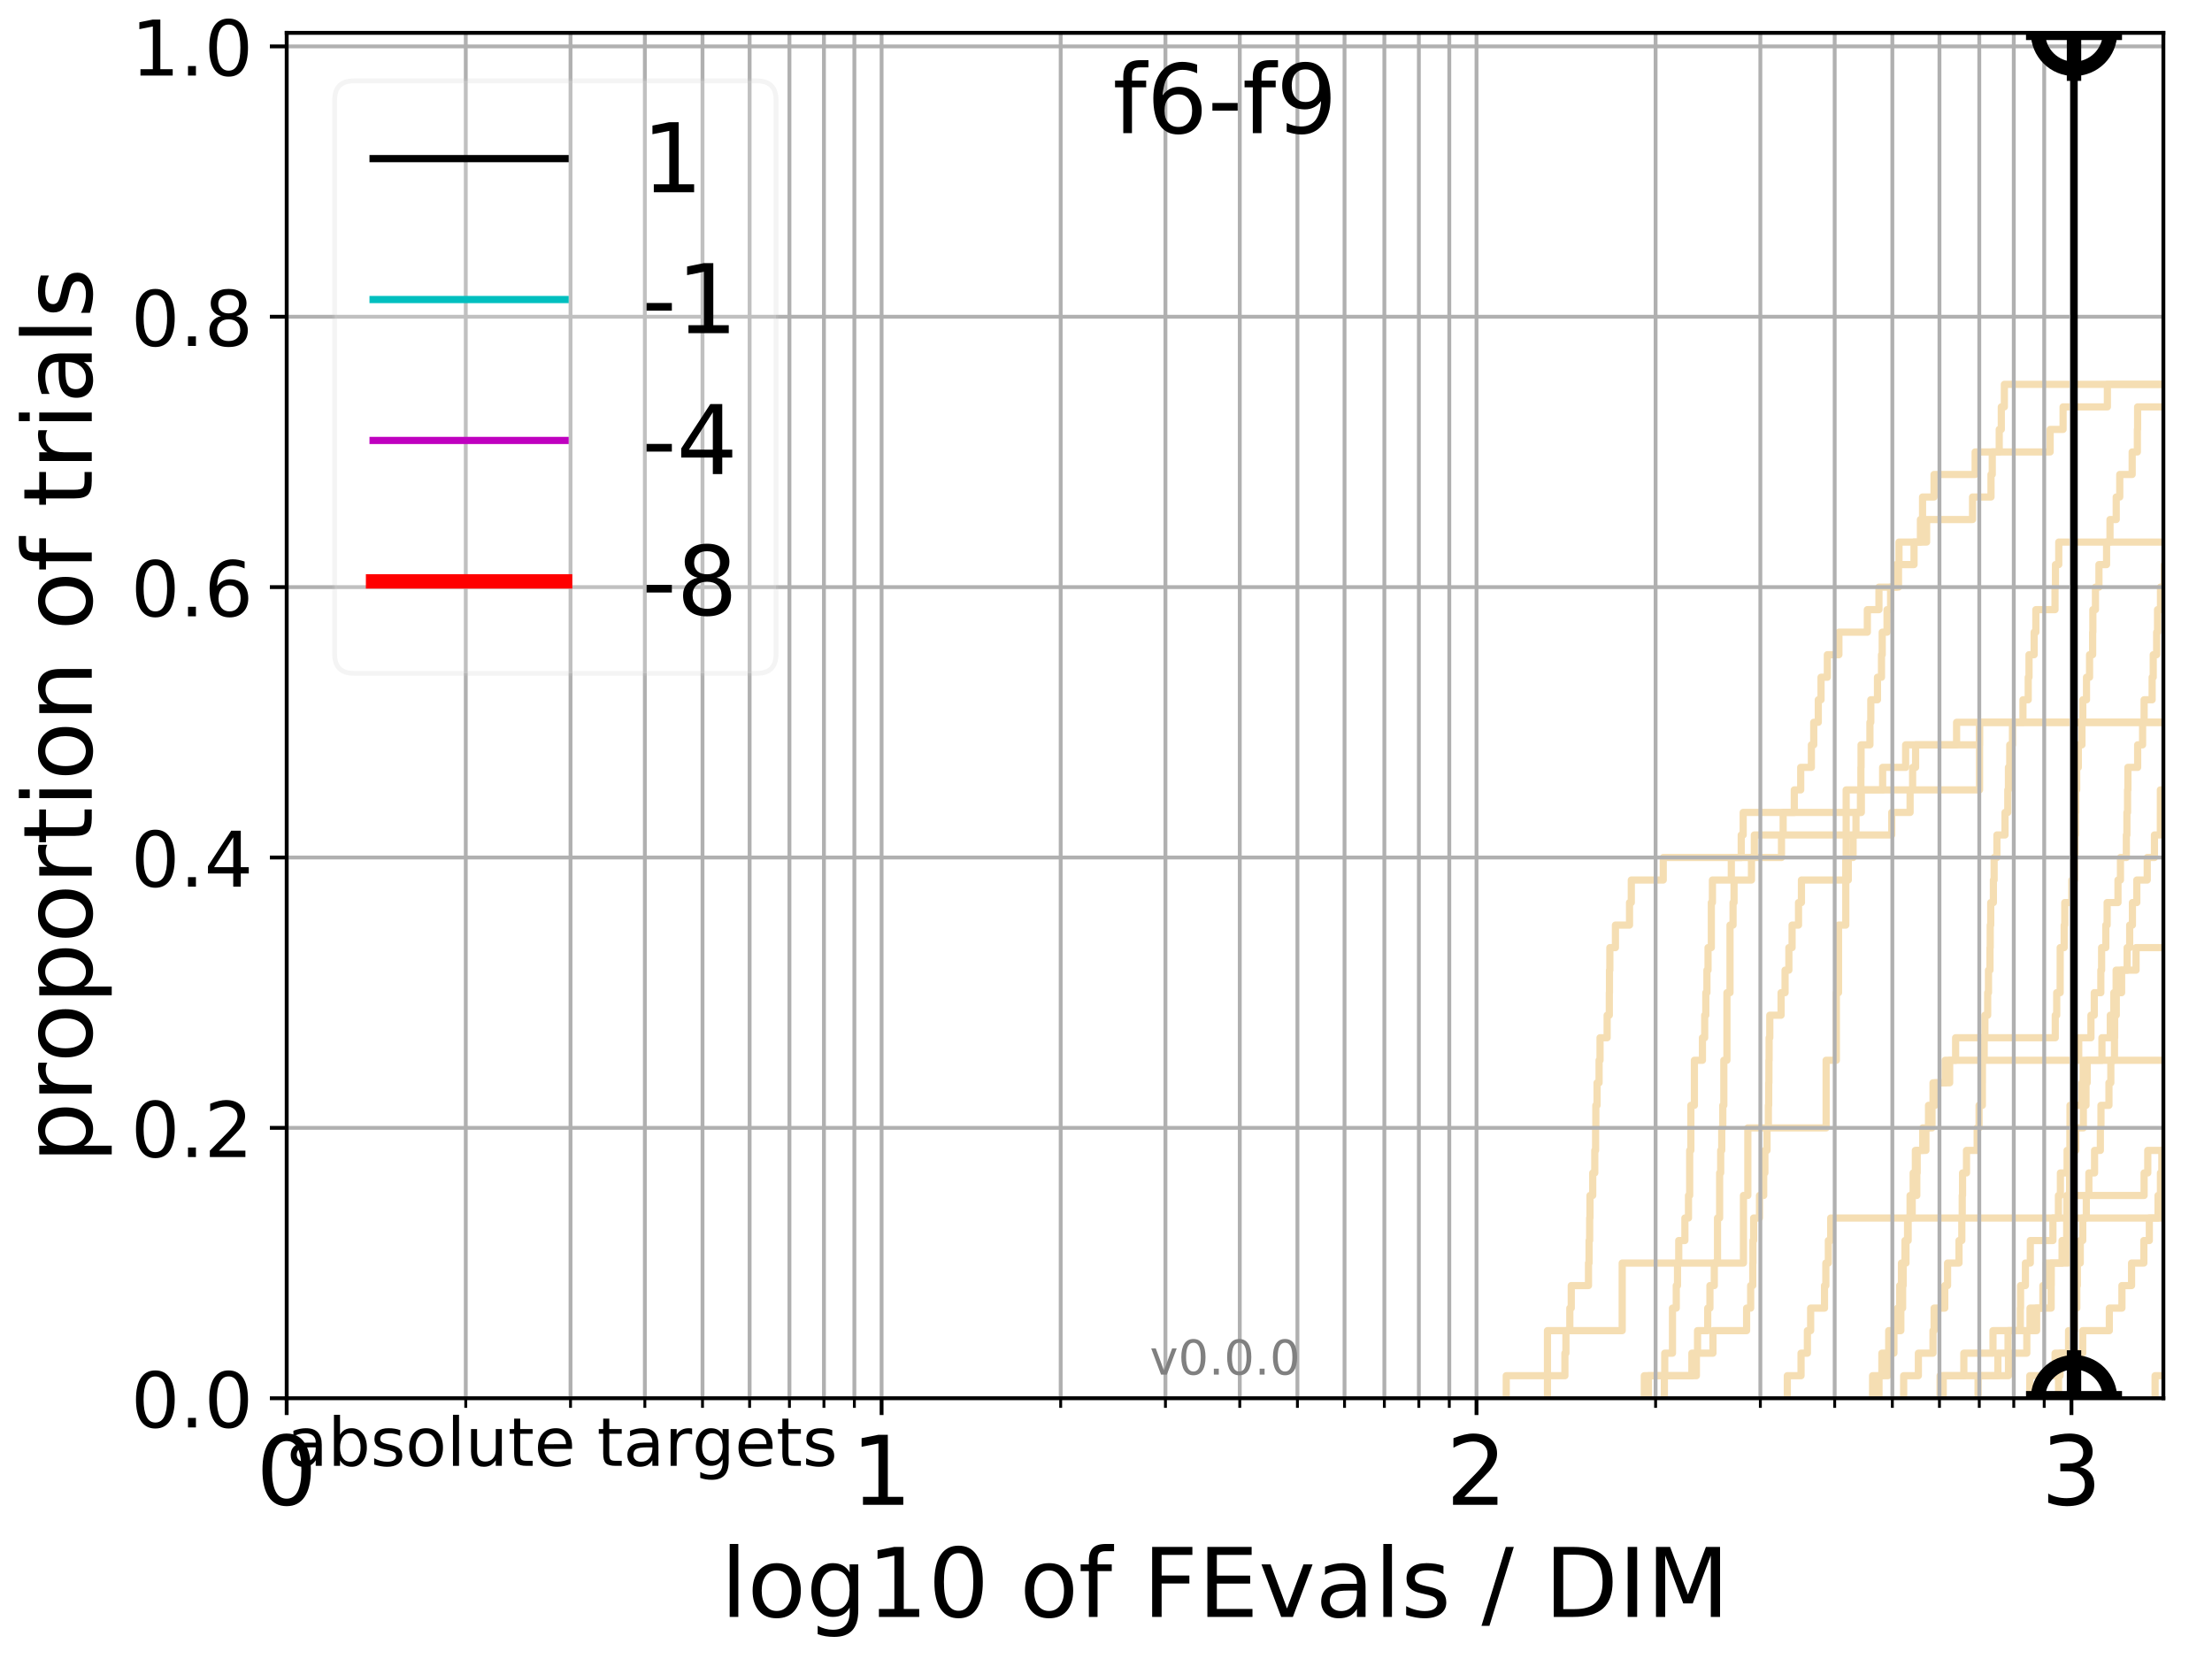 <?xml version="1.0" encoding="utf-8" standalone="no"?>
<!DOCTYPE svg PUBLIC "-//W3C//DTD SVG 1.1//EN"
  "http://www.w3.org/Graphics/SVG/1.1/DTD/svg11.dtd">
<!-- Created with matplotlib (http://matplotlib.org/) -->
<svg height="345.6pt" version="1.1" viewBox="0 0 460.8 345.6" width="460.8pt" xmlns="http://www.w3.org/2000/svg" xmlns:xlink="http://www.w3.org/1999/xlink">
 <defs>
  <style type="text/css">
*{stroke-linecap:butt;stroke-linejoin:round;}
  </style>
 </defs>
 <g id="figure_1">
  <g id="patch_1">
   <path d="M 0 345.6 
L 460.8 345.6 
L 460.8 0 
L 0 0 
z
" style="fill:#ffffff;"/>
  </g>
  <g id="axes_1">
   <g id="patch_2">
    <path d="M 59.72 291.28 
L 450.672 291.28 
L 450.672 6.845 
L 59.72 6.845 
z
" style="fill:#ffffff;"/>
   </g>
   <g id="line2d_1">
    <path clip-path="url(#pd784fee117)" d="M 342.54 291.28 
L 342.54 286.586 
L 346.796 286.586 
L 346.796 281.893 
L 348.408 281.893 
L 348.408 277.199 
L 348.408 277.199 
L 348.408 272.505 
L 349.196 272.505 
L 349.196 267.812 
L 349.456 267.812 
L 349.456 263.118 
L 349.715 263.118 
L 349.715 258.424 
L 350.992 258.424 
L 350.992 253.731 
L 351.743 253.731 
L 351.743 249.037 
L 351.992 249.037 
L 351.992 244.344 
L 351.992 244.344 
L 351.992 239.65 
L 352.239 239.65 
L 352.239 234.956 
L 352.239 234.956 
L 352.239 230.263 
L 352.973 230.263 
L 352.973 225.569 
L 352.973 225.569 
L 352.973 220.875 
L 354.649 220.875 
L 354.649 216.182 
L 355.118 216.182 
L 355.118 211.488 
L 355.352 211.488 
L 355.352 206.794 
L 355.584 206.794 
L 355.584 202.101 
L 355.815 202.101 
L 355.815 197.407 
L 356.503 197.407 
L 356.503 192.713 
L 356.503 192.713 
L 356.503 188.02 
L 356.73 188.02 
L 356.73 183.326 
L 360.665 183.326 
L 360.665 178.633 
L 362.732 178.633 
L 362.732 173.939 
L 363.136 173.939 
L 363.136 169.245 
L 387.75 169.245 
L 387.75 164.552 
L 392.186 164.552 
L 392.186 159.858 
L 396.979 159.858 
L 396.979 155.164 
L 407.593 155.164 
L 407.593 150.471 
L 407.593 150.471 
L 407.593 150.471 
L 450.672 150.471 
" style="fill:none;stroke:#f5deb3;stroke-linecap:square;stroke-width:1.5;"/>
   </g>
   <g id="line2d_2"/>
   <g id="line2d_3">
    <path clip-path="url(#pd784fee117)" d="M 343.405 291.28 
L 343.405 286.586 
L 352.45 286.586 
L 352.45 281.893 
L 356.838 281.893 
L 356.838 277.199 
L 363.851 277.199 
L 363.851 272.505 
L 364.696 272.505 
L 364.696 267.812 
L 365.131 267.812 
L 365.131 263.118 
L 365.168 263.118 
L 365.168 258.424 
L 365.316 258.424 
L 365.316 253.731 
L 366.536 253.731 
L 366.536 249.037 
L 367.411 249.037 
L 367.411 244.344 
L 367.658 244.344 
L 367.658 239.65 
L 368.106 239.65 
L 368.106 234.956 
L 368.385 234.956 
L 368.385 230.263 
L 368.454 230.263 
L 368.454 225.569 
L 368.498 225.569 
L 368.498 220.875 
L 368.541 220.875 
L 368.541 216.182 
L 368.68 216.182 
L 368.68 211.488 
L 371.032 211.488 
L 371.032 206.794 
L 371.862 206.794 
L 371.862 202.101 
L 372.655 202.101 
L 372.655 197.407 
L 373.325 197.407 
L 373.325 192.713 
L 374.665 192.713 
L 374.665 188.02 
L 375.273 188.02 
L 375.273 183.326 
L 385.03 183.326 
L 385.03 178.633 
L 386.029 178.633 
L 386.029 173.939 
L 386.634 173.939 
L 386.634 169.245 
L 387.567 169.245 
L 387.567 164.552 
L 387.659 164.552 
L 387.659 159.858 
L 387.695 159.858 
L 387.695 155.164 
L 389.54 155.164 
L 389.54 150.471 
L 389.722 150.471 
L 389.722 145.777 
L 391.114 145.777 
L 391.114 141.083 
L 391.951 141.083 
L 391.951 136.39 
L 392.102 136.39 
L 392.102 131.696 
L 393.106 131.696 
L 393.106 127.002 
L 393.842 127.002 
L 393.842 122.309 
L 395.491 122.309 
L 395.491 117.615 
L 398.729 117.615 
L 398.729 112.922 
L 401.347 112.922 
L 401.347 108.228 
L 410.918 108.228 
L 410.918 103.534 
L 414.762 103.534 
L 414.762 98.841 
L 415.023 98.841 
L 415.023 94.147 
L 416.476 94.147 
L 416.476 89.453 
L 416.909 89.453 
L 416.909 84.76 
L 417.547 84.76 
L 417.547 80.066 
L 417.547 80.066 
L 417.547 80.066 
L 450.672 80.066 
" style="fill:none;stroke:#f5deb3;stroke-linecap:square;stroke-width:1.5;"/>
   </g>
   <g id="line2d_4">
    <path clip-path="url(#pd784fee117)" d="M 412.069 291.28 
L 412.069 286.586 
L 418.402 286.586 
L 418.402 281.893 
L 422.222 281.893 
L 422.222 277.199 
L 422.89 277.199 
L 422.89 272.505 
L 427.289 272.505 
L 427.289 267.812 
L 427.315 267.812 
L 427.315 263.118 
L 429.566 263.118 
L 429.566 258.424 
L 430.534 258.424 
L 430.534 253.731 
L 430.556 253.731 
L 430.556 249.037 
L 431.136 249.037 
L 431.136 244.344 
L 431.895 244.344 
L 431.895 239.65 
L 432.422 239.65 
L 432.422 234.956 
L 433.997 234.956 
L 433.997 230.263 
L 434.554 230.263 
L 434.554 225.569 
L 434.798 225.569 
L 434.798 220.875 
L 437.871 220.875 
L 437.871 216.182 
L 439.612 216.182 
L 439.612 211.488 
L 440.346 211.488 
L 440.346 206.794 
L 440.83 206.794 
L 440.83 202.101 
L 444.98 202.101 
L 444.98 197.407 
L 456.356 197.407 
L 456.356 192.713 
L 460.259 192.713 
L 460.259 188.02 
L 461.8 188.02 
" style="fill:none;stroke:#f5deb3;stroke-linecap:square;stroke-width:1.5;"/>
   </g>
   <g id="line2d_5">
    <path clip-path="url(#pd784fee117)" d="M 396.568 291.28 
L 396.568 286.586 
L 399.632 286.586 
L 399.632 281.893 
L 402.674 281.893 
L 402.674 277.199 
L 402.913 277.199 
L 402.913 272.505 
L 405.128 272.505 
L 405.128 267.812 
L 405.714 267.812 
L 405.714 263.118 
L 408.099 263.118 
L 408.099 258.424 
L 408.682 258.424 
L 408.682 253.731 
L 408.768 253.731 
L 408.768 249.037 
L 408.834 249.037 
L 408.834 244.344 
L 409.656 244.344 
L 409.656 239.65 
L 411.88 239.65 
L 411.88 234.956 
L 412.277 234.956 
L 412.277 230.263 
L 412.965 230.263 
L 412.965 225.569 
L 412.973 225.569 
L 412.973 220.875 
L 413.34 220.875 
L 413.34 216.182 
L 413.487 216.182 
L 413.487 211.488 
L 414.071 211.488 
L 414.071 206.794 
L 414.238 206.794 
L 414.238 202.101 
L 414.549 202.101 
L 414.549 197.407 
L 414.6 197.407 
L 414.6 192.713 
L 414.707 192.713 
L 414.707 188.02 
L 415.26 188.02 
L 415.26 183.326 
L 415.412 183.326 
L 415.412 178.633 
L 415.994 178.633 
L 415.994 173.939 
L 417.683 173.939 
L 417.683 169.245 
L 418.258 169.245 
L 418.258 164.552 
L 418.392 164.552 
L 418.392 159.858 
L 418.669 159.858 
L 418.669 155.164 
L 419.237 155.164 
L 419.237 150.471 
L 421.417 150.471 
L 421.417 145.777 
L 422.516 145.777 
L 422.516 141.083 
L 422.681 141.083 
L 422.681 136.39 
L 423.749 136.39 
L 423.749 131.696 
L 424.105 131.696 
L 424.105 127.002 
L 428.098 127.002 
L 428.098 122.309 
L 428.192 122.309 
L 428.192 117.615 
L 428.878 117.615 
L 428.878 112.922 
L 456.243 112.922 
L 456.243 108.228 
L 457.518 108.228 
L 457.518 103.534 
L 461.8 103.534 
" style="fill:none;stroke:#f5deb3;stroke-linecap:square;stroke-width:1.5;"/>
   </g>
   <g id="line2d_6"/>
   <g id="line2d_7">
    <path clip-path="url(#pd784fee117)" d="M 391.432 291.28 
L 391.432 286.586 
L 392.029 286.586 
L 392.029 281.893 
L 394.537 281.893 
L 394.537 277.199 
L 395.307 277.199 
L 395.307 272.505 
L 395.738 272.505 
L 395.738 267.812 
L 396.108 267.812 
L 396.108 263.118 
L 397.051 263.118 
L 397.051 258.424 
L 397.503 258.424 
L 397.503 253.731 
L 397.902 253.731 
L 397.902 249.037 
L 399.305 249.037 
L 399.305 244.344 
L 399.384 244.344 
L 399.384 239.65 
L 400.544 239.65 
L 400.544 234.956 
L 402.471 234.956 
L 402.471 230.263 
L 402.683 230.263 
L 402.683 225.569 
L 405.207 225.569 
L 405.207 220.875 
L 433.037 220.875 
L 433.037 216.182 
L 435.584 216.182 
L 435.584 211.488 
L 436.274 211.488 
L 436.274 206.794 
L 437.643 206.794 
L 437.643 202.101 
L 437.804 202.101 
L 437.804 197.407 
L 438.678 197.407 
L 438.678 192.713 
L 438.955 192.713 
L 438.955 188.02 
L 441.213 188.02 
L 441.213 183.326 
L 441.73 183.326 
L 441.73 178.633 
L 442.958 178.633 
L 442.958 173.939 
L 443.073 173.939 
L 443.073 169.245 
L 443.208 169.245 
L 443.208 164.552 
L 443.283 164.552 
L 443.283 159.858 
L 445.314 159.858 
L 445.314 155.164 
L 446.34 155.164 
L 446.34 150.471 
L 446.659 150.471 
L 446.659 145.777 
L 448.329 145.777 
L 448.329 141.083 
L 448.557 141.083 
L 448.557 136.39 
L 449.27 136.39 
L 449.27 131.696 
L 449.454 131.696 
L 449.454 127.002 
L 450.069 127.002 
L 450.069 122.309 
L 450.9 122.309 
L 450.9 117.615 
L 452.033 117.615 
L 452.033 112.922 
L 452.313 112.922 
L 452.313 108.228 
L 453.714 108.228 
L 453.714 103.534 
L 454.182 103.534 
L 454.182 98.841 
L 454.529 98.841 
L 454.529 94.147 
L 455.355 94.147 
L 455.355 89.453 
L 461.8 89.453 
" style="fill:none;stroke:#f5deb3;stroke-linecap:square;stroke-width:1.5;"/>
   </g>
   <g id="line2d_8">
    <path clip-path="url(#pd784fee117)" style="fill:none;stroke:#f5deb3;stroke-linecap:square;stroke-width:1.5;"/>
   </g>
   <g id="line2d_9">
    <path clip-path="url(#pd784fee117)" d="M 390.095 291.28 
L 390.095 286.586 
L 393.259 286.586 
L 393.259 281.893 
L 393.451 281.893 
L 393.451 277.199 
L 395.978 277.199 
L 395.978 272.505 
L 396.352 272.505 
L 396.352 267.812 
L 396.46 267.812 
L 396.46 263.118 
L 396.841 263.118 
L 396.841 258.424 
L 397.381 258.424 
L 397.381 253.731 
L 398.347 253.731 
L 398.347 249.037 
L 398.546 249.037 
L 398.546 244.344 
L 399.006 244.344 
L 399.006 239.65 
L 401.201 239.65 
L 401.201 234.956 
L 401.746 234.956 
L 401.746 230.263 
L 403.104 230.263 
L 403.104 225.569 
L 406.151 225.569 
L 406.151 220.875 
L 407.391 220.875 
L 407.391 216.182 
L 428.147 216.182 
L 428.147 211.488 
L 428.449 211.488 
L 428.449 206.794 
L 429.168 206.794 
L 429.168 202.101 
L 429.174 202.101 
L 429.174 197.407 
L 430.002 197.407 
L 430.002 192.713 
L 430.127 192.713 
L 430.127 188.02 
L 431.6 188.02 
L 431.6 183.326 
L 432.138 183.326 
L 432.138 178.633 
L 432.247 178.633 
L 432.247 173.939 
L 432.353 173.939 
L 432.353 169.245 
L 432.414 169.245 
L 432.414 164.552 
L 432.615 164.552 
L 432.615 159.858 
L 432.956 159.858 
L 432.956 155.164 
L 433.711 155.164 
L 433.711 150.471 
L 433.881 150.471 
L 433.881 145.777 
L 434.658 145.777 
L 434.658 141.083 
L 435.292 141.083 
L 435.292 136.39 
L 435.935 136.39 
L 435.935 131.696 
L 435.98 131.696 
L 435.98 127.002 
L 436.522 127.002 
L 436.522 122.309 
L 437.25 122.309 
L 437.25 117.615 
L 438.838 117.615 
L 438.838 112.922 
L 439.552 112.922 
L 439.552 108.228 
L 440.846 108.228 
L 440.846 103.534 
L 441.583 103.534 
L 441.583 98.841 
L 444.171 98.841 
L 444.171 94.147 
L 445.256 94.147 
L 445.256 89.453 
L 445.306 89.453 
L 445.306 84.76 
L 454.696 84.76 
L 454.696 80.066 
L 457.411 80.066 
L 457.411 75.372 
L 459.323 75.372 
L 459.323 70.679 
L 459.635 70.679 
L 459.635 65.985 
L 460.044 65.985 
L 460.044 61.291 
L 460.363 61.291 
L 460.363 56.598 
L 461.8 56.598 
" style="fill:none;stroke:#f5deb3;stroke-linecap:square;stroke-width:1.5;"/>
   </g>
   <g id="line2d_10">
    <path clip-path="url(#pd784fee117)" style="fill:none;stroke:#f5deb3;stroke-linecap:square;stroke-width:1.5;"/>
   </g>
   <g id="line2d_11">
    <path clip-path="url(#pd784fee117)" d="M 404.811 291.28 
L 404.811 286.586 
L 409.104 286.586 
L 409.104 281.893 
L 415.176 281.893 
L 415.176 277.199 
L 424.262 277.199 
L 424.262 272.505 
L 425.57 272.505 
L 425.57 267.812 
L 426.251 267.812 
L 426.251 263.118 
L 430.845 263.118 
L 430.845 258.424 
L 430.916 258.424 
L 430.916 253.731 
L 431.676 253.731 
L 431.676 249.037 
L 446.657 249.037 
L 446.657 244.344 
L 447.42 244.344 
L 447.42 239.65 
L 451.406 239.65 
L 451.406 234.956 
L 453.867 234.956 
L 453.867 230.263 
L 461.8 230.263 
" style="fill:none;stroke:#f5deb3;stroke-linecap:square;stroke-width:1.5;"/>
   </g>
   <g id="line2d_12">
    <path clip-path="url(#pd784fee117)" d="M 346.718 291.28 
L 346.718 286.586 
L 353.388 286.586 
L 353.388 281.893 
L 353.629 281.893 
L 353.629 277.199 
L 355.749 277.199 
L 355.749 272.505 
L 356.209 272.505 
L 356.209 267.812 
L 357.117 267.812 
L 357.117 263.118 
L 357.788 263.118 
L 357.788 258.424 
L 357.788 258.424 
L 357.788 253.731 
L 358.231 253.731 
L 358.231 249.037 
L 358.231 249.037 
L 358.231 244.344 
L 358.451 244.344 
L 358.451 239.65 
L 358.671 239.65 
L 358.671 234.956 
L 358.889 234.956 
L 358.889 230.263 
L 359.106 230.263 
L 359.106 225.569 
L 359.106 225.569 
L 359.106 220.875 
L 359.753 220.875 
L 359.753 216.182 
L 359.753 216.182 
L 359.753 211.488 
L 359.753 211.488 
L 359.753 206.794 
L 360.393 206.794 
L 360.393 202.101 
L 360.393 202.101 
L 360.393 197.407 
L 360.393 197.407 
L 360.393 192.713 
L 361.025 192.713 
L 361.025 188.02 
L 361.234 188.02 
L 361.234 183.326 
L 364.863 183.326 
L 364.863 178.633 
L 371.115 178.633 
L 371.115 173.939 
L 394.08 173.939 
L 394.08 169.245 
L 397.907 169.245 
L 397.907 164.552 
L 398.432 164.552 
L 398.432 159.858 
L 399.055 159.858 
L 399.055 155.164 
L 412.35 155.164 
L 412.35 150.471 
L 412.35 150.471 
L 412.35 150.471 
L 450.672 150.471 
" style="fill:none;stroke:#f5deb3;stroke-linecap:square;stroke-width:1.5;"/>
   </g>
   <g id="line2d_13"/>
   <g id="line2d_14"/>
   <g id="line2d_15"/>
   <g id="line2d_16">
    <path clip-path="url(#pd784fee117)" style="fill:none;stroke:#f5deb3;stroke-linecap:square;stroke-width:1.5;"/>
   </g>
   <g id="line2d_17">
    <path clip-path="url(#pd784fee117)" style="fill:none;stroke:#f5deb3;stroke-linecap:square;stroke-width:1.5;"/>
   </g>
   <g id="line2d_18">
    <path clip-path="url(#pd784fee117)" d="M 313.78 291.28 
L 313.78 286.586 
L 326.001 286.586 
L 326.001 281.893 
L 326.211 281.893 
L 326.211 277.199 
L 327.024 277.199 
L 327.024 272.505 
L 327.323 272.505 
L 327.323 267.812 
L 330.912 267.812 
L 330.912 263.118 
L 331.034 263.118 
L 331.034 258.424 
L 331.156 258.424 
L 331.156 253.731 
L 331.225 253.731 
L 331.225 249.037 
L 331.794 249.037 
L 331.794 244.344 
L 332.222 244.344 
L 332.222 239.65 
L 332.392 239.65 
L 332.392 234.956 
L 332.443 234.956 
L 332.443 230.263 
L 332.696 230.263 
L 332.696 225.569 
L 333.117 225.569 
L 333.117 220.875 
L 333.317 220.875 
L 333.317 216.182 
L 334.798 216.182 
L 334.798 211.488 
L 335.251 211.488 
L 335.251 206.794 
L 335.283 206.794 
L 335.283 202.101 
L 335.363 202.101 
L 335.363 197.407 
L 336.523 197.407 
L 336.523 192.713 
L 339.46 192.713 
L 339.46 188.02 
L 339.831 188.02 
L 339.831 183.326 
L 346.483 183.326 
L 346.483 178.633 
L 365.463 178.633 
L 365.463 173.939 
L 371.461 173.939 
L 371.461 169.245 
L 373.784 169.245 
L 373.784 164.552 
L 375.12 164.552 
L 375.12 159.858 
L 377.345 159.858 
L 377.345 155.164 
L 377.836 155.164 
L 377.836 150.471 
L 378.783 150.471 
L 378.783 145.777 
L 379.354 145.777 
L 379.354 141.083 
L 380.671 141.083 
L 380.671 136.39 
L 383.074 136.39 
L 383.074 131.696 
L 389.003 131.696 
L 389.003 127.002 
L 391.421 127.002 
L 391.421 122.309 
L 395 122.309 
L 395 117.615 
L 395.591 117.615 
L 395.591 112.922 
L 400.059 112.922 
L 400.059 108.228 
L 400.501 108.228 
L 400.501 103.534 
L 402.899 103.534 
L 402.899 98.841 
L 411.459 98.841 
L 411.459 94.147 
L 427.082 94.147 
L 427.082 89.453 
L 429.778 89.453 
L 429.778 84.76 
L 439.007 84.76 
L 439.007 80.066 
L 439.007 80.066 
L 439.007 80.066 
L 450.672 80.066 
" style="fill:none;stroke:#f5deb3;stroke-linecap:square;stroke-width:1.5;"/>
   </g>
   <g id="line2d_19"/>
   <g id="line2d_20">
    <path clip-path="url(#pd784fee117)" d="M 422.839 291.28 
L 422.839 286.586 
L 428.115 286.586 
L 428.115 281.893 
L 433.866 281.893 
L 433.866 277.199 
L 439.41 277.199 
L 439.41 272.505 
L 442.036 272.505 
L 442.036 267.812 
L 444.044 267.812 
L 444.044 263.118 
L 446.603 263.118 
L 446.603 258.424 
L 447.745 258.424 
L 447.745 253.731 
L 449.56 253.731 
L 449.56 249.037 
L 450.06 249.037 
L 450.06 244.344 
L 450.353 244.344 
L 450.353 239.65 
L 454.617 239.65 
L 454.617 234.956 
L 454.689 234.956 
L 454.689 230.263 
L 456.829 230.263 
L 456.829 225.569 
L 457.576 225.569 
L 457.576 220.875 
L 458.928 220.875 
L 458.928 216.182 
L 461.614 216.182 
L 461.614 211.488 
L 461.8 211.488 
" style="fill:none;stroke:#f5deb3;stroke-linecap:square;stroke-width:1.5;"/>
   </g>
   <g id="line2d_21"/>
   <g id="line2d_22">
    <path clip-path="url(#pd784fee117)" d="M 428.83 291.28 
L 428.83 286.586 
L 429.154 286.586 
L 429.154 281.893 
L 430.919 281.893 
L 430.919 277.199 
L 432.114 277.199 
L 432.114 272.505 
L 432.641 272.505 
L 432.641 267.812 
L 432.757 267.812 
L 432.757 263.118 
L 433.356 263.118 
L 433.356 258.424 
L 433.876 258.424 
L 433.876 253.731 
L 434.615 253.731 
L 434.615 249.037 
L 435.151 249.037 
L 435.151 244.344 
L 436.335 244.344 
L 436.335 239.65 
L 437.542 239.65 
L 437.542 234.956 
L 437.67 234.956 
L 437.67 230.263 
L 439.331 230.263 
L 439.331 225.569 
L 439.725 225.569 
L 439.725 220.875 
L 440.483 220.875 
L 440.483 216.182 
L 440.521 216.182 
L 440.521 211.488 
L 440.859 211.488 
L 440.859 206.794 
L 441.97 206.794 
L 441.97 202.101 
L 443.123 202.101 
L 443.123 197.407 
L 443.652 197.407 
L 443.652 192.713 
L 444.222 192.713 
L 444.222 188.02 
L 445.137 188.02 
L 445.137 183.326 
L 447.308 183.326 
L 447.308 178.633 
L 448.81 178.633 
L 448.81 173.939 
L 450.041 173.939 
L 450.041 169.245 
L 450.046 169.245 
L 450.046 164.552 
L 454.288 164.552 
L 454.288 159.858 
L 455.601 159.858 
L 455.601 155.164 
L 457.21 155.164 
L 457.21 150.471 
L 461.8 150.471 
" style="fill:none;stroke:#f5deb3;stroke-linecap:square;stroke-width:1.5;"/>
   </g>
   <g id="line2d_23">
    <path clip-path="url(#pd784fee117)" style="fill:none;stroke:#f5deb3;stroke-linecap:square;stroke-width:1.5;"/>
   </g>
   <g id="line2d_24">
    <path clip-path="url(#pd784fee117)" d="M 404.148 291.28 
L 404.148 286.586 
L 416.191 286.586 
L 416.191 281.893 
L 418.313 281.893 
L 418.313 277.199 
L 420.869 277.199 
L 420.869 272.505 
L 420.918 272.505 
L 420.918 267.812 
L 421.931 267.812 
L 421.931 263.118 
L 422.95 263.118 
L 422.95 258.424 
L 427.66 258.424 
L 427.66 253.731 
L 428.81 253.731 
L 428.81 249.037 
L 429.219 249.037 
L 429.219 244.344 
L 430.613 244.344 
L 430.613 239.65 
L 431.199 239.65 
L 431.199 234.956 
L 431.22 234.956 
L 431.22 230.263 
L 433.711 230.263 
L 433.711 225.569 
L 433.94 225.569 
L 433.94 220.875 
L 461.8 220.875 
" style="fill:none;stroke:#f5deb3;stroke-linecap:square;stroke-width:1.5;"/>
   </g>
   <g id="line2d_25">
    <path clip-path="url(#pd784fee117)" style="fill:none;stroke:#f5deb3;stroke-linecap:square;stroke-width:1.5;"/>
   </g>
   <g id="line2d_26">
    <path clip-path="url(#pd784fee117)" d="M 448.946 291.28 
L 448.946 286.586 
L 454.228 286.586 
L 454.228 281.893 
L 456.026 281.893 
L 456.026 277.199 
L 457.498 277.199 
L 457.498 272.505 
L 458.03 272.505 
L 458.03 267.812 
L 459.212 267.812 
L 459.212 263.118 
L 459.48 263.118 
L 459.48 258.424 
L 461.227 258.424 
L 461.227 253.731 
L 461.8 253.731 
" style="fill:none;stroke:#f5deb3;stroke-linecap:square;stroke-width:1.5;"/>
   </g>
   <g id="line2d_27"/>
   <g id="line2d_28">
    <path clip-path="url(#pd784fee117)" d="M 372.332 291.28 
L 372.332 286.586 
L 375.189 286.586 
L 375.189 281.893 
L 376.514 281.893 
L 376.514 277.199 
L 377.19 277.199 
L 377.19 272.505 
L 380.079 272.505 
L 380.079 267.812 
L 380.358 267.812 
L 380.358 263.118 
L 380.878 263.118 
L 380.878 258.424 
L 381.372 258.424 
L 381.372 253.731 
L 450.502 253.731 
L 450.502 249.037 
L 450.583 249.037 
L 450.583 244.344 
L 450.84 244.344 
L 450.84 239.65 
L 451.005 239.65 
L 451.005 234.956 
L 451.518 234.956 
L 451.518 230.263 
L 461.8 230.263 
" style="fill:none;stroke:#f5deb3;stroke-linecap:square;stroke-width:1.5;"/>
   </g>
   <g id="line2d_29">
    <path clip-path="url(#pd784fee117)" d="M 322.364 291.28 
L 322.364 286.586 
L 322.364 286.586 
L 322.364 281.893 
L 322.364 281.893 
L 322.364 277.199 
L 337.935 277.199 
L 337.935 272.505 
L 337.935 272.505 
L 337.935 267.812 
L 337.935 267.812 
L 337.935 263.118 
L 363.194 263.118 
L 363.194 258.424 
L 363.194 258.424 
L 363.194 253.731 
L 363.194 253.731 
L 363.194 249.037 
L 364.106 249.037 
L 364.106 244.344 
L 364.106 244.344 
L 364.106 239.65 
L 364.106 239.65 
L 364.106 234.956 
L 380.414 234.956 
L 380.414 230.263 
L 380.414 230.263 
L 380.414 225.569 
L 380.414 225.569 
L 380.414 220.875 
L 382.548 220.875 
L 382.548 216.182 
L 382.548 216.182 
L 382.548 211.488 
L 382.548 211.488 
L 382.548 206.794 
L 383.001 206.794 
L 383.001 202.101 
L 383.001 202.101 
L 383.001 197.407 
L 383.001 197.407 
L 383.001 192.713 
L 384.511 192.713 
L 384.511 188.02 
L 384.511 188.02 
L 384.511 183.326 
L 384.511 183.326 
L 384.511 178.633 
L 384.588 178.633 
L 384.588 173.939 
L 384.588 173.939 
L 384.588 169.245 
L 384.588 169.245 
L 384.588 164.552 
L 412.377 164.552 
L 412.377 159.858 
L 412.377 159.858 
L 412.377 155.164 
L 412.377 155.164 
L 412.377 150.471 
L 412.377 150.471 
L 412.377 150.471 
L 450.672 150.471 
" style="fill:none;stroke:#f5deb3;stroke-linecap:square;stroke-width:1.5;"/>
   </g>
   <g id="line2d_30"/>
   <g id="matplotlib.axis_1">
    <g id="xtick_1">
     <g id="line2d_31">
      <path clip-path="url(#pd784fee117)" d="M 59.72 291.28 
L 59.72 6.845 
" style="fill:none;stroke:#b0b0b0;stroke-linecap:square;stroke-width:0.8;"/>
     </g>
     <g id="line2d_32">
      <defs>
       <path d="M 0 0 
L 0 3.5 
" id="mf3a810c0cd" style="stroke:#000000;stroke-width:0.8;"/>
      </defs>
      <g>
       <use style="stroke:#000000;stroke-width:0.8;" x="59.72" xlink:href="#mf3a810c0cd" y="291.28"/>
      </g>
     </g>
     <g id="text_1">
      <!-- 0 -->
      <defs>
       <path d="M 31.781 66.406 
Q 24.172 66.406 20.328 58.906 
Q 16.5 51.422 16.5 36.375 
Q 16.5 21.391 20.328 13.891 
Q 24.172 6.391 31.781 6.391 
Q 39.453 6.391 43.281 13.891 
Q 47.125 21.391 47.125 36.375 
Q 47.125 51.422 43.281 58.906 
Q 39.453 66.406 31.781 66.406 
z
M 31.781 74.219 
Q 44.047 74.219 50.516 64.516 
Q 56.984 54.828 56.984 36.375 
Q 56.984 17.969 50.516 8.266 
Q 44.047 -1.422 31.781 -1.422 
Q 19.531 -1.422 13.062 8.266 
Q 6.594 17.969 6.594 36.375 
Q 6.594 54.828 13.062 64.516 
Q 19.531 74.219 31.781 74.219 
z
" id="DejaVuSans-30"/>
      </defs>
      <g transform="translate(53.358 313.477)scale(0.2 -0.2)">
       <use xlink:href="#DejaVuSans-30"/>
      </g>
     </g>
    </g>
    <g id="xtick_2">
     <g id="line2d_33">
      <path clip-path="url(#pd784fee117)" d="M 183.652 291.28 
L 183.652 6.845 
" style="fill:none;stroke:#b0b0b0;stroke-linecap:square;stroke-width:0.8;"/>
     </g>
     <g id="line2d_34">
      <g>
       <use style="stroke:#000000;stroke-width:0.8;" x="183.652" xlink:href="#mf3a810c0cd" y="291.28"/>
      </g>
     </g>
     <g id="text_2">
      <!-- 1 -->
      <defs>
       <path d="M 12.406 8.297 
L 28.516 8.297 
L 28.516 63.922 
L 10.984 60.406 
L 10.984 69.391 
L 28.422 72.906 
L 38.281 72.906 
L 38.281 8.297 
L 54.391 8.297 
L 54.391 0 
L 12.406 0 
z
" id="DejaVuSans-31"/>
      </defs>
      <g transform="translate(177.29 313.477)scale(0.2 -0.2)">
       <use xlink:href="#DejaVuSans-31"/>
      </g>
     </g>
    </g>
    <g id="xtick_3">
     <g id="line2d_35">
      <path clip-path="url(#pd784fee117)" d="M 307.585 291.28 
L 307.585 6.845 
" style="fill:none;stroke:#b0b0b0;stroke-linecap:square;stroke-width:0.8;"/>
     </g>
     <g id="line2d_36">
      <g>
       <use style="stroke:#000000;stroke-width:0.8;" x="307.585" xlink:href="#mf3a810c0cd" y="291.28"/>
      </g>
     </g>
     <g id="text_3">
      <!-- 2 -->
      <defs>
       <path d="M 19.188 8.297 
L 53.609 8.297 
L 53.609 0 
L 7.328 0 
L 7.328 8.297 
Q 12.938 14.109 22.625 23.891 
Q 32.328 33.688 34.812 36.531 
Q 39.547 41.844 41.422 45.531 
Q 43.312 49.219 43.312 52.781 
Q 43.312 58.594 39.234 62.25 
Q 35.156 65.922 28.609 65.922 
Q 23.969 65.922 18.812 64.312 
Q 13.672 62.703 7.812 59.422 
L 7.812 69.391 
Q 13.766 71.781 18.938 73 
Q 24.125 74.219 28.422 74.219 
Q 39.75 74.219 46.484 68.547 
Q 53.219 62.891 53.219 53.422 
Q 53.219 48.922 51.531 44.891 
Q 49.859 40.875 45.406 35.406 
Q 44.188 33.984 37.641 27.219 
Q 31.109 20.453 19.188 8.297 
z
" id="DejaVuSans-32"/>
      </defs>
      <g transform="translate(301.222 313.477)scale(0.2 -0.2)">
       <use xlink:href="#DejaVuSans-32"/>
      </g>
     </g>
    </g>
    <g id="xtick_4">
     <g id="line2d_37">
      <path clip-path="url(#pd784fee117)" d="M 431.517 291.28 
L 431.517 6.845 
" style="fill:none;stroke:#b0b0b0;stroke-linecap:square;stroke-width:0.8;"/>
     </g>
     <g id="line2d_38">
      <g>
       <use style="stroke:#000000;stroke-width:0.8;" x="431.517" xlink:href="#mf3a810c0cd" y="291.28"/>
      </g>
     </g>
     <g id="text_4">
      <!-- 3 -->
      <defs>
       <path d="M 40.578 39.312 
Q 47.656 37.797 51.625 33 
Q 55.609 28.219 55.609 21.188 
Q 55.609 10.406 48.188 4.484 
Q 40.766 -1.422 27.094 -1.422 
Q 22.516 -1.422 17.656 -0.516 
Q 12.797 0.391 7.625 2.203 
L 7.625 11.719 
Q 11.719 9.328 16.594 8.109 
Q 21.484 6.891 26.812 6.891 
Q 36.078 6.891 40.938 10.547 
Q 45.797 14.203 45.797 21.188 
Q 45.797 27.641 41.281 31.266 
Q 36.766 34.906 28.719 34.906 
L 20.219 34.906 
L 20.219 43.016 
L 29.109 43.016 
Q 36.375 43.016 40.234 45.922 
Q 44.094 48.828 44.094 54.297 
Q 44.094 59.906 40.109 62.906 
Q 36.141 65.922 28.719 65.922 
Q 24.656 65.922 20.016 65.031 
Q 15.375 64.156 9.812 62.312 
L 9.812 71.094 
Q 15.438 72.656 20.344 73.438 
Q 25.25 74.219 29.594 74.219 
Q 40.828 74.219 47.359 69.109 
Q 53.906 64.016 53.906 55.328 
Q 53.906 49.266 50.438 45.094 
Q 46.969 40.922 40.578 39.312 
z
" id="DejaVuSans-33"/>
      </defs>
      <g transform="translate(425.155 313.477)scale(0.2 -0.2)">
       <use xlink:href="#DejaVuSans-33"/>
      </g>
     </g>
    </g>
    <g id="xtick_5">
     <g id="line2d_39">
      <path clip-path="url(#pd784fee117)" d="M 97.027 291.28 
L 97.027 6.845 
" style="fill:none;stroke:#b0b0b0;stroke-linecap:square;stroke-width:0.8;"/>
     </g>
     <g id="line2d_40">
      <defs>
       <path d="M 0 0 
L 0 2 
" id="m3aa78709d4" style="stroke:#000000;stroke-width:0.6;"/>
      </defs>
      <g>
       <use style="stroke:#000000;stroke-width:0.6;" x="97.027" xlink:href="#m3aa78709d4" y="291.28"/>
      </g>
     </g>
    </g>
    <g id="xtick_6">
     <g id="line2d_41">
      <path clip-path="url(#pd784fee117)" d="M 118.851 291.28 
L 118.851 6.845 
" style="fill:none;stroke:#b0b0b0;stroke-linecap:square;stroke-width:0.8;"/>
     </g>
     <g id="line2d_42">
      <g>
       <use style="stroke:#000000;stroke-width:0.6;" x="118.851" xlink:href="#m3aa78709d4" y="291.28"/>
      </g>
     </g>
    </g>
    <g id="xtick_7">
     <g id="line2d_43">
      <path clip-path="url(#pd784fee117)" d="M 134.335 291.28 
L 134.335 6.845 
" style="fill:none;stroke:#b0b0b0;stroke-linecap:square;stroke-width:0.8;"/>
     </g>
     <g id="line2d_44">
      <g>
       <use style="stroke:#000000;stroke-width:0.6;" x="134.335" xlink:href="#m3aa78709d4" y="291.28"/>
      </g>
     </g>
    </g>
    <g id="xtick_8">
     <g id="line2d_45">
      <path clip-path="url(#pd784fee117)" d="M 146.345 291.28 
L 146.345 6.845 
" style="fill:none;stroke:#b0b0b0;stroke-linecap:square;stroke-width:0.8;"/>
     </g>
     <g id="line2d_46">
      <g>
       <use style="stroke:#000000;stroke-width:0.6;" x="146.345" xlink:href="#m3aa78709d4" y="291.28"/>
      </g>
     </g>
    </g>
    <g id="xtick_9">
     <g id="line2d_47">
      <path clip-path="url(#pd784fee117)" d="M 156.158 291.28 
L 156.158 6.845 
" style="fill:none;stroke:#b0b0b0;stroke-linecap:square;stroke-width:0.8;"/>
     </g>
     <g id="line2d_48">
      <g>
       <use style="stroke:#000000;stroke-width:0.6;" x="156.158" xlink:href="#m3aa78709d4" y="291.28"/>
      </g>
     </g>
    </g>
    <g id="xtick_10">
     <g id="line2d_49">
      <path clip-path="url(#pd784fee117)" d="M 164.455 291.28 
L 164.455 6.845 
" style="fill:none;stroke:#b0b0b0;stroke-linecap:square;stroke-width:0.8;"/>
     </g>
     <g id="line2d_50">
      <g>
       <use style="stroke:#000000;stroke-width:0.6;" x="164.455" xlink:href="#m3aa78709d4" y="291.28"/>
      </g>
     </g>
    </g>
    <g id="xtick_11">
     <g id="line2d_51">
      <path clip-path="url(#pd784fee117)" d="M 171.642 291.28 
L 171.642 6.845 
" style="fill:none;stroke:#b0b0b0;stroke-linecap:square;stroke-width:0.8;"/>
     </g>
     <g id="line2d_52">
      <g>
       <use style="stroke:#000000;stroke-width:0.6;" x="171.642" xlink:href="#m3aa78709d4" y="291.28"/>
      </g>
     </g>
    </g>
    <g id="xtick_12">
     <g id="line2d_53">
      <path clip-path="url(#pd784fee117)" d="M 177.982 291.28 
L 177.982 6.845 
" style="fill:none;stroke:#b0b0b0;stroke-linecap:square;stroke-width:0.8;"/>
     </g>
     <g id="line2d_54">
      <g>
       <use style="stroke:#000000;stroke-width:0.6;" x="177.982" xlink:href="#m3aa78709d4" y="291.28"/>
      </g>
     </g>
    </g>
    <g id="xtick_13">
     <g id="line2d_55">
      <path clip-path="url(#pd784fee117)" d="M 220.96 291.28 
L 220.96 6.845 
" style="fill:none;stroke:#b0b0b0;stroke-linecap:square;stroke-width:0.8;"/>
     </g>
     <g id="line2d_56">
      <g>
       <use style="stroke:#000000;stroke-width:0.6;" x="220.96" xlink:href="#m3aa78709d4" y="291.28"/>
      </g>
     </g>
    </g>
    <g id="xtick_14">
     <g id="line2d_57">
      <path clip-path="url(#pd784fee117)" d="M 242.783 291.28 
L 242.783 6.845 
" style="fill:none;stroke:#b0b0b0;stroke-linecap:square;stroke-width:0.8;"/>
     </g>
     <g id="line2d_58">
      <g>
       <use style="stroke:#000000;stroke-width:0.6;" x="242.783" xlink:href="#m3aa78709d4" y="291.28"/>
      </g>
     </g>
    </g>
    <g id="xtick_15">
     <g id="line2d_59">
      <path clip-path="url(#pd784fee117)" d="M 258.267 291.28 
L 258.267 6.845 
" style="fill:none;stroke:#b0b0b0;stroke-linecap:square;stroke-width:0.8;"/>
     </g>
     <g id="line2d_60">
      <g>
       <use style="stroke:#000000;stroke-width:0.6;" x="258.267" xlink:href="#m3aa78709d4" y="291.28"/>
      </g>
     </g>
    </g>
    <g id="xtick_16">
     <g id="line2d_61">
      <path clip-path="url(#pd784fee117)" d="M 270.277 291.28 
L 270.277 6.845 
" style="fill:none;stroke:#b0b0b0;stroke-linecap:square;stroke-width:0.8;"/>
     </g>
     <g id="line2d_62">
      <g>
       <use style="stroke:#000000;stroke-width:0.6;" x="270.277" xlink:href="#m3aa78709d4" y="291.28"/>
      </g>
     </g>
    </g>
    <g id="xtick_17">
     <g id="line2d_63">
      <path clip-path="url(#pd784fee117)" d="M 280.09 291.28 
L 280.09 6.845 
" style="fill:none;stroke:#b0b0b0;stroke-linecap:square;stroke-width:0.8;"/>
     </g>
     <g id="line2d_64">
      <g>
       <use style="stroke:#000000;stroke-width:0.6;" x="280.09" xlink:href="#m3aa78709d4" y="291.28"/>
      </g>
     </g>
    </g>
    <g id="xtick_18">
     <g id="line2d_65">
      <path clip-path="url(#pd784fee117)" d="M 288.387 291.28 
L 288.387 6.845 
" style="fill:none;stroke:#b0b0b0;stroke-linecap:square;stroke-width:0.8;"/>
     </g>
     <g id="line2d_66">
      <g>
       <use style="stroke:#000000;stroke-width:0.6;" x="288.387" xlink:href="#m3aa78709d4" y="291.28"/>
      </g>
     </g>
    </g>
    <g id="xtick_19">
     <g id="line2d_67">
      <path clip-path="url(#pd784fee117)" d="M 295.574 291.28 
L 295.574 6.845 
" style="fill:none;stroke:#b0b0b0;stroke-linecap:square;stroke-width:0.8;"/>
     </g>
     <g id="line2d_68">
      <g>
       <use style="stroke:#000000;stroke-width:0.6;" x="295.574" xlink:href="#m3aa78709d4" y="291.28"/>
      </g>
     </g>
    </g>
    <g id="xtick_20">
     <g id="line2d_69">
      <path clip-path="url(#pd784fee117)" d="M 301.914 291.28 
L 301.914 6.845 
" style="fill:none;stroke:#b0b0b0;stroke-linecap:square;stroke-width:0.8;"/>
     </g>
     <g id="line2d_70">
      <g>
       <use style="stroke:#000000;stroke-width:0.6;" x="301.914" xlink:href="#m3aa78709d4" y="291.28"/>
      </g>
     </g>
    </g>
    <g id="xtick_21">
     <g id="line2d_71">
      <path clip-path="url(#pd784fee117)" d="M 344.892 291.28 
L 344.892 6.845 
" style="fill:none;stroke:#b0b0b0;stroke-linecap:square;stroke-width:0.8;"/>
     </g>
     <g id="line2d_72">
      <g>
       <use style="stroke:#000000;stroke-width:0.6;" x="344.892" xlink:href="#m3aa78709d4" y="291.28"/>
      </g>
     </g>
    </g>
    <g id="xtick_22">
     <g id="line2d_73">
      <path clip-path="url(#pd784fee117)" d="M 366.715 291.28 
L 366.715 6.845 
" style="fill:none;stroke:#b0b0b0;stroke-linecap:square;stroke-width:0.8;"/>
     </g>
     <g id="line2d_74">
      <g>
       <use style="stroke:#000000;stroke-width:0.6;" x="366.715" xlink:href="#m3aa78709d4" y="291.28"/>
      </g>
     </g>
    </g>
    <g id="xtick_23">
     <g id="line2d_75">
      <path clip-path="url(#pd784fee117)" d="M 382.199 291.28 
L 382.199 6.845 
" style="fill:none;stroke:#b0b0b0;stroke-linecap:square;stroke-width:0.8;"/>
     </g>
     <g id="line2d_76">
      <g>
       <use style="stroke:#000000;stroke-width:0.6;" x="382.199" xlink:href="#m3aa78709d4" y="291.28"/>
      </g>
     </g>
    </g>
    <g id="xtick_24">
     <g id="line2d_77">
      <path clip-path="url(#pd784fee117)" d="M 394.21 291.28 
L 394.21 6.845 
" style="fill:none;stroke:#b0b0b0;stroke-linecap:square;stroke-width:0.8;"/>
     </g>
     <g id="line2d_78">
      <g>
       <use style="stroke:#000000;stroke-width:0.6;" x="394.21" xlink:href="#m3aa78709d4" y="291.28"/>
      </g>
     </g>
    </g>
    <g id="xtick_25">
     <g id="line2d_79">
      <path clip-path="url(#pd784fee117)" d="M 404.023 291.28 
L 404.023 6.845 
" style="fill:none;stroke:#b0b0b0;stroke-linecap:square;stroke-width:0.8;"/>
     </g>
     <g id="line2d_80">
      <g>
       <use style="stroke:#000000;stroke-width:0.6;" x="404.023" xlink:href="#m3aa78709d4" y="291.28"/>
      </g>
     </g>
    </g>
    <g id="xtick_26">
     <g id="line2d_81">
      <path clip-path="url(#pd784fee117)" d="M 412.32 291.28 
L 412.32 6.845 
" style="fill:none;stroke:#b0b0b0;stroke-linecap:square;stroke-width:0.8;"/>
     </g>
     <g id="line2d_82">
      <g>
       <use style="stroke:#000000;stroke-width:0.6;" x="412.32" xlink:href="#m3aa78709d4" y="291.28"/>
      </g>
     </g>
    </g>
    <g id="xtick_27">
     <g id="line2d_83">
      <path clip-path="url(#pd784fee117)" d="M 419.507 291.28 
L 419.507 6.845 
" style="fill:none;stroke:#b0b0b0;stroke-linecap:square;stroke-width:0.8;"/>
     </g>
     <g id="line2d_84">
      <g>
       <use style="stroke:#000000;stroke-width:0.6;" x="419.507" xlink:href="#m3aa78709d4" y="291.28"/>
      </g>
     </g>
    </g>
    <g id="xtick_28">
     <g id="line2d_85">
      <path clip-path="url(#pd784fee117)" d="M 425.846 291.28 
L 425.846 6.845 
" style="fill:none;stroke:#b0b0b0;stroke-linecap:square;stroke-width:0.8;"/>
     </g>
     <g id="line2d_86">
      <g>
       <use style="stroke:#000000;stroke-width:0.6;" x="425.846" xlink:href="#m3aa78709d4" y="291.28"/>
      </g>
     </g>
    </g>
    <g id="text_5">
     <!-- log10 of FEvals / DIM -->
     <defs>
      <path d="M 9.422 75.984 
L 18.406 75.984 
L 18.406 0 
L 9.422 0 
z
" id="DejaVuSans-6c"/>
      <path d="M 30.609 48.391 
Q 23.391 48.391 19.188 42.75 
Q 14.984 37.109 14.984 27.297 
Q 14.984 17.484 19.156 11.844 
Q 23.344 6.203 30.609 6.203 
Q 37.797 6.203 41.984 11.859 
Q 46.188 17.531 46.188 27.297 
Q 46.188 37.016 41.984 42.703 
Q 37.797 48.391 30.609 48.391 
z
M 30.609 56 
Q 42.328 56 49.016 48.375 
Q 55.719 40.766 55.719 27.297 
Q 55.719 13.875 49.016 6.219 
Q 42.328 -1.422 30.609 -1.422 
Q 18.844 -1.422 12.172 6.219 
Q 5.516 13.875 5.516 27.297 
Q 5.516 40.766 12.172 48.375 
Q 18.844 56 30.609 56 
z
" id="DejaVuSans-6f"/>
      <path d="M 45.406 27.984 
Q 45.406 37.75 41.375 43.109 
Q 37.359 48.484 30.078 48.484 
Q 22.859 48.484 18.828 43.109 
Q 14.797 37.75 14.797 27.984 
Q 14.797 18.266 18.828 12.891 
Q 22.859 7.516 30.078 7.516 
Q 37.359 7.516 41.375 12.891 
Q 45.406 18.266 45.406 27.984 
z
M 54.391 6.781 
Q 54.391 -7.172 48.188 -13.984 
Q 42 -20.797 29.203 -20.797 
Q 24.469 -20.797 20.266 -20.094 
Q 16.062 -19.391 12.109 -17.922 
L 12.109 -9.188 
Q 16.062 -11.328 19.922 -12.344 
Q 23.781 -13.375 27.781 -13.375 
Q 36.625 -13.375 41.016 -8.766 
Q 45.406 -4.156 45.406 5.172 
L 45.406 9.625 
Q 42.625 4.781 38.281 2.391 
Q 33.938 0 27.875 0 
Q 17.828 0 11.672 7.656 
Q 5.516 15.328 5.516 27.984 
Q 5.516 40.672 11.672 48.328 
Q 17.828 56 27.875 56 
Q 33.938 56 38.281 53.609 
Q 42.625 51.219 45.406 46.391 
L 45.406 54.688 
L 54.391 54.688 
z
" id="DejaVuSans-67"/>
      <path id="DejaVuSans-20"/>
      <path d="M 37.109 75.984 
L 37.109 68.5 
L 28.516 68.5 
Q 23.688 68.5 21.797 66.547 
Q 19.922 64.594 19.922 59.516 
L 19.922 54.688 
L 34.719 54.688 
L 34.719 47.703 
L 19.922 47.703 
L 19.922 0 
L 10.891 0 
L 10.891 47.703 
L 2.297 47.703 
L 2.297 54.688 
L 10.891 54.688 
L 10.891 58.5 
Q 10.891 67.625 15.141 71.797 
Q 19.391 75.984 28.609 75.984 
z
" id="DejaVuSans-66"/>
      <path d="M 9.812 72.906 
L 51.703 72.906 
L 51.703 64.594 
L 19.672 64.594 
L 19.672 43.109 
L 48.578 43.109 
L 48.578 34.812 
L 19.672 34.812 
L 19.672 0 
L 9.812 0 
z
" id="DejaVuSans-46"/>
      <path d="M 9.812 72.906 
L 55.906 72.906 
L 55.906 64.594 
L 19.672 64.594 
L 19.672 43.016 
L 54.391 43.016 
L 54.391 34.719 
L 19.672 34.719 
L 19.672 8.297 
L 56.781 8.297 
L 56.781 0 
L 9.812 0 
z
" id="DejaVuSans-45"/>
      <path d="M 2.984 54.688 
L 12.5 54.688 
L 29.594 8.797 
L 46.688 54.688 
L 56.203 54.688 
L 35.688 0 
L 23.484 0 
z
" id="DejaVuSans-76"/>
      <path d="M 34.281 27.484 
Q 23.391 27.484 19.188 25 
Q 14.984 22.516 14.984 16.5 
Q 14.984 11.719 18.141 8.906 
Q 21.297 6.109 26.703 6.109 
Q 34.188 6.109 38.703 11.406 
Q 43.219 16.703 43.219 25.484 
L 43.219 27.484 
z
M 52.203 31.203 
L 52.203 0 
L 43.219 0 
L 43.219 8.297 
Q 40.141 3.328 35.547 0.953 
Q 30.953 -1.422 24.312 -1.422 
Q 15.922 -1.422 10.953 3.297 
Q 6 8.016 6 15.922 
Q 6 25.141 12.172 29.828 
Q 18.359 34.516 30.609 34.516 
L 43.219 34.516 
L 43.219 35.406 
Q 43.219 41.609 39.141 45 
Q 35.062 48.391 27.688 48.391 
Q 23 48.391 18.547 47.266 
Q 14.109 46.141 10.016 43.891 
L 10.016 52.203 
Q 14.938 54.109 19.578 55.047 
Q 24.219 56 28.609 56 
Q 40.484 56 46.344 49.844 
Q 52.203 43.703 52.203 31.203 
z
" id="DejaVuSans-61"/>
      <path d="M 44.281 53.078 
L 44.281 44.578 
Q 40.484 46.531 36.375 47.5 
Q 32.281 48.484 27.875 48.484 
Q 21.188 48.484 17.844 46.438 
Q 14.5 44.391 14.5 40.281 
Q 14.5 37.156 16.891 35.375 
Q 19.281 33.594 26.516 31.984 
L 29.594 31.297 
Q 39.156 29.25 43.188 25.516 
Q 47.219 21.781 47.219 15.094 
Q 47.219 7.469 41.188 3.016 
Q 35.156 -1.422 24.609 -1.422 
Q 20.219 -1.422 15.453 -0.562 
Q 10.688 0.297 5.422 2 
L 5.422 11.281 
Q 10.406 8.688 15.234 7.391 
Q 20.062 6.109 24.812 6.109 
Q 31.156 6.109 34.562 8.281 
Q 37.984 10.453 37.984 14.406 
Q 37.984 18.062 35.516 20.016 
Q 33.062 21.969 24.703 23.781 
L 21.578 24.516 
Q 13.234 26.266 9.516 29.906 
Q 5.812 33.547 5.812 39.891 
Q 5.812 47.609 11.281 51.797 
Q 16.75 56 26.812 56 
Q 31.781 56 36.172 55.266 
Q 40.578 54.547 44.281 53.078 
z
" id="DejaVuSans-73"/>
      <path d="M 25.391 72.906 
L 33.688 72.906 
L 8.297 -9.281 
L 0 -9.281 
z
" id="DejaVuSans-2f"/>
      <path d="M 19.672 64.797 
L 19.672 8.109 
L 31.594 8.109 
Q 46.688 8.109 53.688 14.938 
Q 60.688 21.781 60.688 36.531 
Q 60.688 51.172 53.688 57.984 
Q 46.688 64.797 31.594 64.797 
z
M 9.812 72.906 
L 30.078 72.906 
Q 51.266 72.906 61.172 64.094 
Q 71.094 55.281 71.094 36.531 
Q 71.094 17.672 61.125 8.828 
Q 51.172 0 30.078 0 
L 9.812 0 
z
" id="DejaVuSans-44"/>
      <path d="M 9.812 72.906 
L 19.672 72.906 
L 19.672 0 
L 9.812 0 
z
" id="DejaVuSans-49"/>
      <path d="M 9.812 72.906 
L 24.516 72.906 
L 43.109 23.297 
L 61.812 72.906 
L 76.516 72.906 
L 76.516 0 
L 66.891 0 
L 66.891 64.016 
L 48.094 14.016 
L 38.188 14.016 
L 19.391 64.016 
L 19.391 0 
L 9.812 0 
z
" id="DejaVuSans-4d"/>
     </defs>
     <g transform="translate(150.123 336.833)scale(0.2 -0.2)">
      <use xlink:href="#DejaVuSans-6c"/>
      <use x="27.783" xlink:href="#DejaVuSans-6f"/>
      <use x="88.965" xlink:href="#DejaVuSans-67"/>
      <use x="152.441" xlink:href="#DejaVuSans-31"/>
      <use x="216.064" xlink:href="#DejaVuSans-30"/>
      <use x="279.688" xlink:href="#DejaVuSans-20"/>
      <use x="311.475" xlink:href="#DejaVuSans-6f"/>
      <use x="372.656" xlink:href="#DejaVuSans-66"/>
      <use x="407.861" xlink:href="#DejaVuSans-20"/>
      <use x="439.648" xlink:href="#DejaVuSans-46"/>
      <use x="497.168" xlink:href="#DejaVuSans-45"/>
      <use x="560.352" xlink:href="#DejaVuSans-76"/>
      <use x="619.531" xlink:href="#DejaVuSans-61"/>
      <use x="680.811" xlink:href="#DejaVuSans-6c"/>
      <use x="708.594" xlink:href="#DejaVuSans-73"/>
      <use x="760.693" xlink:href="#DejaVuSans-20"/>
      <use x="792.48" xlink:href="#DejaVuSans-2f"/>
      <use x="826.172" xlink:href="#DejaVuSans-20"/>
      <use x="857.959" xlink:href="#DejaVuSans-44"/>
      <use x="934.961" xlink:href="#DejaVuSans-49"/>
      <use x="964.453" xlink:href="#DejaVuSans-4d"/>
     </g>
    </g>
   </g>
   <g id="matplotlib.axis_2">
    <g id="ytick_1">
     <g id="line2d_87">
      <path clip-path="url(#pd784fee117)" d="M 59.72 291.28 
L 450.672 291.28 
" style="fill:none;stroke:#b0b0b0;stroke-linecap:square;stroke-width:0.8;"/>
     </g>
     <g id="line2d_88">
      <defs>
       <path d="M 0 0 
L -3.5 0 
" id="mafb08b955d" style="stroke:#000000;stroke-width:0.8;"/>
      </defs>
      <g>
       <use style="stroke:#000000;stroke-width:0.8;" x="59.72" xlink:href="#mafb08b955d" y="291.28"/>
      </g>
     </g>
     <g id="text_6">
      <!-- 0.0 -->
      <defs>
       <path d="M 10.688 12.406 
L 21 12.406 
L 21 0 
L 10.688 0 
z
" id="DejaVuSans-2e"/>
      </defs>
      <g transform="translate(27.275 297.359)scale(0.16 -0.16)">
       <use xlink:href="#DejaVuSans-30"/>
       <use x="63.623" xlink:href="#DejaVuSans-2e"/>
       <use x="95.41" xlink:href="#DejaVuSans-30"/>
      </g>
     </g>
    </g>
    <g id="ytick_2">
     <g id="line2d_89">
      <path clip-path="url(#pd784fee117)" d="M 59.72 234.956 
L 450.672 234.956 
" style="fill:none;stroke:#b0b0b0;stroke-linecap:square;stroke-width:0.8;"/>
     </g>
     <g id="line2d_90">
      <g>
       <use style="stroke:#000000;stroke-width:0.8;" x="59.72" xlink:href="#mafb08b955d" y="234.956"/>
      </g>
     </g>
     <g id="text_7">
      <!-- 0.2 -->
      <g transform="translate(27.275 241.035)scale(0.16 -0.16)">
       <use xlink:href="#DejaVuSans-30"/>
       <use x="63.623" xlink:href="#DejaVuSans-2e"/>
       <use x="95.41" xlink:href="#DejaVuSans-32"/>
      </g>
     </g>
    </g>
    <g id="ytick_3">
     <g id="line2d_91">
      <path clip-path="url(#pd784fee117)" d="M 59.72 178.633 
L 450.672 178.633 
" style="fill:none;stroke:#b0b0b0;stroke-linecap:square;stroke-width:0.8;"/>
     </g>
     <g id="line2d_92">
      <g>
       <use style="stroke:#000000;stroke-width:0.8;" x="59.72" xlink:href="#mafb08b955d" y="178.633"/>
      </g>
     </g>
     <g id="text_8">
      <!-- 0.4 -->
      <defs>
       <path d="M 37.797 64.312 
L 12.891 25.391 
L 37.797 25.391 
z
M 35.203 72.906 
L 47.609 72.906 
L 47.609 25.391 
L 58.016 25.391 
L 58.016 17.188 
L 47.609 17.188 
L 47.609 0 
L 37.797 0 
L 37.797 17.188 
L 4.891 17.188 
L 4.891 26.703 
z
" id="DejaVuSans-34"/>
      </defs>
      <g transform="translate(27.275 184.711)scale(0.16 -0.16)">
       <use xlink:href="#DejaVuSans-30"/>
       <use x="63.623" xlink:href="#DejaVuSans-2e"/>
       <use x="95.41" xlink:href="#DejaVuSans-34"/>
      </g>
     </g>
    </g>
    <g id="ytick_4">
     <g id="line2d_93">
      <path clip-path="url(#pd784fee117)" d="M 59.72 122.309 
L 450.672 122.309 
" style="fill:none;stroke:#b0b0b0;stroke-linecap:square;stroke-width:0.8;"/>
     </g>
     <g id="line2d_94">
      <g>
       <use style="stroke:#000000;stroke-width:0.8;" x="59.72" xlink:href="#mafb08b955d" y="122.309"/>
      </g>
     </g>
     <g id="text_9">
      <!-- 0.6 -->
      <defs>
       <path d="M 33.016 40.375 
Q 26.375 40.375 22.484 35.828 
Q 18.609 31.297 18.609 23.391 
Q 18.609 15.531 22.484 10.953 
Q 26.375 6.391 33.016 6.391 
Q 39.656 6.391 43.531 10.953 
Q 47.406 15.531 47.406 23.391 
Q 47.406 31.297 43.531 35.828 
Q 39.656 40.375 33.016 40.375 
z
M 52.594 71.297 
L 52.594 62.312 
Q 48.875 64.062 45.094 64.984 
Q 41.312 65.922 37.594 65.922 
Q 27.828 65.922 22.672 59.328 
Q 17.531 52.734 16.797 39.406 
Q 19.672 43.656 24.016 45.922 
Q 28.375 48.188 33.594 48.188 
Q 44.578 48.188 50.953 41.516 
Q 57.328 34.859 57.328 23.391 
Q 57.328 12.156 50.688 5.359 
Q 44.047 -1.422 33.016 -1.422 
Q 20.359 -1.422 13.672 8.266 
Q 6.984 17.969 6.984 36.375 
Q 6.984 53.656 15.188 63.938 
Q 23.391 74.219 37.203 74.219 
Q 40.922 74.219 44.703 73.484 
Q 48.484 72.75 52.594 71.297 
z
" id="DejaVuSans-36"/>
      </defs>
      <g transform="translate(27.275 128.388)scale(0.16 -0.16)">
       <use xlink:href="#DejaVuSans-30"/>
       <use x="63.623" xlink:href="#DejaVuSans-2e"/>
       <use x="95.41" xlink:href="#DejaVuSans-36"/>
      </g>
     </g>
    </g>
    <g id="ytick_5">
     <g id="line2d_95">
      <path clip-path="url(#pd784fee117)" d="M 59.72 65.985 
L 450.672 65.985 
" style="fill:none;stroke:#b0b0b0;stroke-linecap:square;stroke-width:0.8;"/>
     </g>
     <g id="line2d_96">
      <g>
       <use style="stroke:#000000;stroke-width:0.8;" x="59.72" xlink:href="#mafb08b955d" y="65.985"/>
      </g>
     </g>
     <g id="text_10">
      <!-- 0.8 -->
      <defs>
       <path d="M 31.781 34.625 
Q 24.75 34.625 20.719 30.859 
Q 16.703 27.094 16.703 20.516 
Q 16.703 13.922 20.719 10.156 
Q 24.75 6.391 31.781 6.391 
Q 38.812 6.391 42.859 10.172 
Q 46.922 13.969 46.922 20.516 
Q 46.922 27.094 42.891 30.859 
Q 38.875 34.625 31.781 34.625 
z
M 21.922 38.812 
Q 15.578 40.375 12.031 44.719 
Q 8.5 49.078 8.5 55.328 
Q 8.5 64.062 14.719 69.141 
Q 20.953 74.219 31.781 74.219 
Q 42.672 74.219 48.875 69.141 
Q 55.078 64.062 55.078 55.328 
Q 55.078 49.078 51.531 44.719 
Q 48 40.375 41.703 38.812 
Q 48.828 37.156 52.797 32.312 
Q 56.781 27.484 56.781 20.516 
Q 56.781 9.906 50.312 4.234 
Q 43.844 -1.422 31.781 -1.422 
Q 19.734 -1.422 13.25 4.234 
Q 6.781 9.906 6.781 20.516 
Q 6.781 27.484 10.781 32.312 
Q 14.797 37.156 21.922 38.812 
z
M 18.312 54.391 
Q 18.312 48.734 21.844 45.562 
Q 25.391 42.391 31.781 42.391 
Q 38.141 42.391 41.719 45.562 
Q 45.312 48.734 45.312 54.391 
Q 45.312 60.062 41.719 63.234 
Q 38.141 66.406 31.781 66.406 
Q 25.391 66.406 21.844 63.234 
Q 18.312 60.062 18.312 54.391 
z
" id="DejaVuSans-38"/>
      </defs>
      <g transform="translate(27.275 72.064)scale(0.16 -0.16)">
       <use xlink:href="#DejaVuSans-30"/>
       <use x="63.623" xlink:href="#DejaVuSans-2e"/>
       <use x="95.41" xlink:href="#DejaVuSans-38"/>
      </g>
     </g>
    </g>
    <g id="ytick_6">
     <g id="line2d_97">
      <path clip-path="url(#pd784fee117)" d="M 59.72 9.661 
L 450.672 9.661 
" style="fill:none;stroke:#b0b0b0;stroke-linecap:square;stroke-width:0.8;"/>
     </g>
     <g id="line2d_98">
      <g>
       <use style="stroke:#000000;stroke-width:0.8;" x="59.72" xlink:href="#mafb08b955d" y="9.661"/>
      </g>
     </g>
     <g id="text_11">
      <!-- 1.0 -->
      <g transform="translate(27.275 15.74)scale(0.16 -0.16)">
       <use xlink:href="#DejaVuSans-31"/>
       <use x="63.623" xlink:href="#DejaVuSans-2e"/>
       <use x="95.41" xlink:href="#DejaVuSans-30"/>
      </g>
     </g>
    </g>
    <g id="text_12">
     <!-- proportion of trials -->
     <defs>
      <path d="M 18.109 8.203 
L 18.109 -20.797 
L 9.078 -20.797 
L 9.078 54.688 
L 18.109 54.688 
L 18.109 46.391 
Q 20.953 51.266 25.266 53.625 
Q 29.594 56 35.594 56 
Q 45.562 56 51.781 48.094 
Q 58.016 40.188 58.016 27.297 
Q 58.016 14.406 51.781 6.484 
Q 45.562 -1.422 35.594 -1.422 
Q 29.594 -1.422 25.266 0.953 
Q 20.953 3.328 18.109 8.203 
z
M 48.688 27.297 
Q 48.688 37.203 44.609 42.844 
Q 40.531 48.484 33.406 48.484 
Q 26.266 48.484 22.188 42.844 
Q 18.109 37.203 18.109 27.297 
Q 18.109 17.391 22.188 11.75 
Q 26.266 6.109 33.406 6.109 
Q 40.531 6.109 44.609 11.75 
Q 48.688 17.391 48.688 27.297 
z
" id="DejaVuSans-70"/>
      <path d="M 41.109 46.297 
Q 39.594 47.172 37.812 47.578 
Q 36.031 48 33.891 48 
Q 26.266 48 22.188 43.047 
Q 18.109 38.094 18.109 28.812 
L 18.109 0 
L 9.078 0 
L 9.078 54.688 
L 18.109 54.688 
L 18.109 46.188 
Q 20.953 51.172 25.484 53.578 
Q 30.031 56 36.531 56 
Q 37.453 56 38.578 55.875 
Q 39.703 55.766 41.062 55.516 
z
" id="DejaVuSans-72"/>
      <path d="M 18.312 70.219 
L 18.312 54.688 
L 36.812 54.688 
L 36.812 47.703 
L 18.312 47.703 
L 18.312 18.016 
Q 18.312 11.328 20.141 9.422 
Q 21.969 7.516 27.594 7.516 
L 36.812 7.516 
L 36.812 0 
L 27.594 0 
Q 17.188 0 13.234 3.875 
Q 9.281 7.766 9.281 18.016 
L 9.281 47.703 
L 2.688 47.703 
L 2.688 54.688 
L 9.281 54.688 
L 9.281 70.219 
z
" id="DejaVuSans-74"/>
      <path d="M 9.422 54.688 
L 18.406 54.688 
L 18.406 0 
L 9.422 0 
z
M 9.422 75.984 
L 18.406 75.984 
L 18.406 64.594 
L 9.422 64.594 
z
" id="DejaVuSans-69"/>
      <path d="M 54.891 33.016 
L 54.891 0 
L 45.906 0 
L 45.906 32.719 
Q 45.906 40.484 42.875 44.328 
Q 39.844 48.188 33.797 48.188 
Q 26.516 48.188 22.312 43.547 
Q 18.109 38.922 18.109 30.906 
L 18.109 0 
L 9.078 0 
L 9.078 54.688 
L 18.109 54.688 
L 18.109 46.188 
Q 21.344 51.125 25.703 53.562 
Q 30.078 56 35.797 56 
Q 45.219 56 50.047 50.172 
Q 54.891 44.344 54.891 33.016 
z
" id="DejaVuSans-6e"/>
     </defs>
     <g transform="translate(19.116 242.291)rotate(-90)scale(0.2 -0.2)">
      <use xlink:href="#DejaVuSans-70"/>
      <use x="63.477" xlink:href="#DejaVuSans-72"/>
      <use x="104.559" xlink:href="#DejaVuSans-6f"/>
      <use x="165.74" xlink:href="#DejaVuSans-70"/>
      <use x="229.217" xlink:href="#DejaVuSans-6f"/>
      <use x="290.398" xlink:href="#DejaVuSans-72"/>
      <use x="331.512" xlink:href="#DejaVuSans-74"/>
      <use x="370.721" xlink:href="#DejaVuSans-69"/>
      <use x="398.504" xlink:href="#DejaVuSans-6f"/>
      <use x="459.686" xlink:href="#DejaVuSans-6e"/>
      <use x="523.064" xlink:href="#DejaVuSans-20"/>
      <use x="554.852" xlink:href="#DejaVuSans-6f"/>
      <use x="616.033" xlink:href="#DejaVuSans-66"/>
      <use x="651.238" xlink:href="#DejaVuSans-20"/>
      <use x="683.025" xlink:href="#DejaVuSans-74"/>
      <use x="722.234" xlink:href="#DejaVuSans-72"/>
      <use x="763.348" xlink:href="#DejaVuSans-69"/>
      <use x="791.131" xlink:href="#DejaVuSans-61"/>
      <use x="852.41" xlink:href="#DejaVuSans-6c"/>
      <use x="880.193" xlink:href="#DejaVuSans-73"/>
     </g>
    </g>
   </g>
   <g id="line2d_99"/>
   <g id="line2d_100"/>
   <g id="line2d_101"/>
   <g id="line2d_102"/>
   <g id="line2d_103"/>
   <g id="line2d_104"/>
   <g id="line2d_105"/>
   <g id="line2d_106"/>
   <g id="line2d_107">
    <path clip-path="url(#pd784fee117)" d="M 432.055 291.28 
L 432.055 6.845 
" style="fill:none;stroke:#000000;stroke-linecap:square;stroke-width:1.5;"/>
    <defs>
     <path d="M -10 0 
L 10 0 
M 0 10 
L 0 -10 
" id="m24597e35a9" style="stroke:#000000;stroke-width:3;"/>
    </defs>
    <g clip-path="url(#pd784fee117)">
     <use style="stroke:#000000;stroke-width:3;" x="432.055" xlink:href="#m24597e35a9" y="291.28"/>
     <use style="stroke:#000000;stroke-width:3;" x="432.055" xlink:href="#m24597e35a9" y="6.845"/>
    </g>
   </g>
   <g id="line2d_108">
    <path clip-path="url(#pd784fee117)" d="M 432.055 291.28 
L 432.055 6.845 
" style="fill:none;stroke:#000000;stroke-linecap:square;stroke-width:1.5;"/>
    <defs>
     <path d="M 0 7.5 
C 1.989 7.5 3.897 6.71 5.303 5.303 
C 6.71 3.897 7.5 1.989 7.5 0 
C 7.5 -1.989 6.71 -3.897 5.303 -5.303 
C 3.897 -6.71 1.989 -7.5 0 -7.5 
C -1.989 -7.5 -3.897 -6.71 -5.303 -5.303 
C -6.71 -3.897 -7.5 -1.989 -7.5 0 
C -7.5 1.989 -6.71 3.897 -5.303 5.303 
C -3.897 6.71 -1.989 7.5 0 7.5 
z
" id="m7ca353cedf" style="stroke:#000000;stroke-width:3;"/>
    </defs>
    <g clip-path="url(#pd784fee117)">
     <use style="fill-opacity:0;stroke:#000000;stroke-width:3;" x="432.055" xlink:href="#m7ca353cedf" y="291.28"/>
     <use style="fill-opacity:0;stroke:#000000;stroke-width:3;" x="432.055" xlink:href="#m7ca353cedf" y="6.845"/>
    </g>
   </g>
   <g id="patch_3">
    <path d="M 59.72 291.28 
L 59.72 6.845 
" style="fill:none;stroke:#000000;stroke-linecap:square;stroke-linejoin:miter;stroke-width:0.8;"/>
   </g>
   <g id="patch_4">
    <path d="M 450.672 291.28 
L 450.672 6.845 
" style="fill:none;stroke:#000000;stroke-linecap:square;stroke-linejoin:miter;stroke-width:0.8;"/>
   </g>
   <g id="patch_5">
    <path d="M 59.72 291.28 
L 450.672 291.28 
" style="fill:none;stroke:#000000;stroke-linecap:square;stroke-linejoin:miter;stroke-width:0.8;"/>
   </g>
   <g id="patch_6">
    <path d="M 59.72 6.845 
L 450.672 6.845 
" style="fill:none;stroke:#000000;stroke-linecap:square;stroke-linejoin:miter;stroke-width:0.8;"/>
   </g>
   <g id="text_13">
    <!-- f6-f9 -->
    <defs>
     <path d="M 4.891 31.391 
L 31.203 31.391 
L 31.203 23.391 
L 4.891 23.391 
z
" id="DejaVuSans-2d"/>
     <path d="M 10.984 1.516 
L 10.984 10.5 
Q 14.703 8.734 18.5 7.812 
Q 22.312 6.891 25.984 6.891 
Q 35.75 6.891 40.891 13.453 
Q 46.047 20.016 46.781 33.406 
Q 43.953 29.203 39.594 26.953 
Q 35.25 24.703 29.984 24.703 
Q 19.047 24.703 12.672 31.312 
Q 6.297 37.938 6.297 49.422 
Q 6.297 60.641 12.938 67.422 
Q 19.578 74.219 30.609 74.219 
Q 43.266 74.219 49.922 64.516 
Q 56.594 54.828 56.594 36.375 
Q 56.594 19.141 48.406 8.859 
Q 40.234 -1.422 26.422 -1.422 
Q 22.703 -1.422 18.891 -0.688 
Q 15.094 0.047 10.984 1.516 
z
M 30.609 32.422 
Q 37.25 32.422 41.125 36.953 
Q 45.016 41.5 45.016 49.422 
Q 45.016 57.281 41.125 61.844 
Q 37.25 66.406 30.609 66.406 
Q 23.969 66.406 20.094 61.844 
Q 16.219 57.281 16.219 49.422 
Q 16.219 41.5 20.094 36.953 
Q 23.969 32.422 30.609 32.422 
z
" id="DejaVuSans-39"/>
    </defs>
    <g transform="translate(231.823 27.731)scale(0.2 -0.2)">
     <use xlink:href="#DejaVuSans-66"/>
     <use x="35.205" xlink:href="#DejaVuSans-36"/>
     <use x="98.828" xlink:href="#DejaVuSans-2d"/>
     <use x="134.912" xlink:href="#DejaVuSans-66"/>
     <use x="170.117" xlink:href="#DejaVuSans-39"/>
    </g>
   </g>
   <g id="text_14">
    <!-- absolute targets -->
    <defs>
     <path d="M 48.688 27.297 
Q 48.688 37.203 44.609 42.844 
Q 40.531 48.484 33.406 48.484 
Q 26.266 48.484 22.188 42.844 
Q 18.109 37.203 18.109 27.297 
Q 18.109 17.391 22.188 11.75 
Q 26.266 6.109 33.406 6.109 
Q 40.531 6.109 44.609 11.75 
Q 48.688 17.391 48.688 27.297 
z
M 18.109 46.391 
Q 20.953 51.266 25.266 53.625 
Q 29.594 56 35.594 56 
Q 45.562 56 51.781 48.094 
Q 58.016 40.188 58.016 27.297 
Q 58.016 14.406 51.781 6.484 
Q 45.562 -1.422 35.594 -1.422 
Q 29.594 -1.422 25.266 0.953 
Q 20.953 3.328 18.109 8.203 
L 18.109 0 
L 9.078 0 
L 9.078 75.984 
L 18.109 75.984 
z
" id="DejaVuSans-62"/>
     <path d="M 8.5 21.578 
L 8.5 54.688 
L 17.484 54.688 
L 17.484 21.922 
Q 17.484 14.156 20.5 10.266 
Q 23.531 6.391 29.594 6.391 
Q 36.859 6.391 41.078 11.031 
Q 45.312 15.672 45.312 23.688 
L 45.312 54.688 
L 54.297 54.688 
L 54.297 0 
L 45.312 0 
L 45.312 8.406 
Q 42.047 3.422 37.719 1 
Q 33.406 -1.422 27.688 -1.422 
Q 18.266 -1.422 13.375 4.438 
Q 8.5 10.297 8.5 21.578 
z
M 31.109 56 
z
" id="DejaVuSans-75"/>
     <path d="M 56.203 29.594 
L 56.203 25.203 
L 14.891 25.203 
Q 15.484 15.922 20.484 11.062 
Q 25.484 6.203 34.422 6.203 
Q 39.594 6.203 44.453 7.469 
Q 49.312 8.734 54.109 11.281 
L 54.109 2.781 
Q 49.266 0.734 44.188 -0.344 
Q 39.109 -1.422 33.891 -1.422 
Q 20.797 -1.422 13.156 6.188 
Q 5.516 13.812 5.516 26.812 
Q 5.516 40.234 12.766 48.109 
Q 20.016 56 32.328 56 
Q 43.359 56 49.781 48.891 
Q 56.203 41.797 56.203 29.594 
z
M 47.219 32.234 
Q 47.125 39.594 43.094 43.984 
Q 39.062 48.391 32.422 48.391 
Q 24.906 48.391 20.391 44.141 
Q 15.875 39.891 15.188 32.172 
z
" id="DejaVuSans-65"/>
    </defs>
    <g transform="translate(59.72 305.361)scale(0.14 -0.14)">
     <use xlink:href="#DejaVuSans-61"/>
     <use x="61.279" xlink:href="#DejaVuSans-62"/>
     <use x="124.756" xlink:href="#DejaVuSans-73"/>
     <use x="176.855" xlink:href="#DejaVuSans-6f"/>
     <use x="238.037" xlink:href="#DejaVuSans-6c"/>
     <use x="265.82" xlink:href="#DejaVuSans-75"/>
     <use x="329.199" xlink:href="#DejaVuSans-74"/>
     <use x="368.408" xlink:href="#DejaVuSans-65"/>
     <use x="429.932" xlink:href="#DejaVuSans-20"/>
     <use x="461.719" xlink:href="#DejaVuSans-74"/>
     <use x="500.928" xlink:href="#DejaVuSans-61"/>
     <use x="562.207" xlink:href="#DejaVuSans-72"/>
     <use x="603.305" xlink:href="#DejaVuSans-67"/>
     <use x="666.781" xlink:href="#DejaVuSans-65"/>
     <use x="728.305" xlink:href="#DejaVuSans-74"/>
     <use x="767.514" xlink:href="#DejaVuSans-73"/>
    </g>
   </g>
   <g id="text_15">
    <!-- v0.0.0 -->
    <g style="fill:#808080;" transform="translate(239.515 286.356)scale(0.1 -0.1)">
     <use xlink:href="#DejaVuSans-76"/>
     <use x="59.18" xlink:href="#DejaVuSans-30"/>
     <use x="122.803" xlink:href="#DejaVuSans-2e"/>
     <use x="154.59" xlink:href="#DejaVuSans-30"/>
     <use x="218.213" xlink:href="#DejaVuSans-2e"/>
     <use x="250" xlink:href="#DejaVuSans-30"/>
    </g>
   </g>
   <g id="legend_1">
    <g id="patch_7">
     <path d="M 73.72 140.27 
L 157.661 140.27 
Q 161.661 140.27 161.661 136.27 
L 161.661 20.845 
Q 161.661 16.845 157.661 16.845 
L 73.72 16.845 
Q 69.72 16.845 69.72 20.845 
L 69.72 136.27 
Q 69.72 140.27 73.72 140.27 
z
" style="fill:#ffffff;opacity:0.2;stroke:#cccccc;stroke-linejoin:miter;"/>
    </g>
    <g id="line2d_109">
     <path d="M 77.72 33.042 
L 117.72 33.042 
" style="fill:none;stroke:#000000;stroke-linecap:square;stroke-width:1.5;"/>
    </g>
    <g id="line2d_110"/>
    <g id="text_16">
     <!-- 1 -->
     <g transform="translate(133.72 40.042)scale(0.2 -0.2)">
      <use xlink:href="#DejaVuSans-31"/>
     </g>
    </g>
    <g id="line2d_111">
     <path d="M 77.72 62.398 
L 117.72 62.398 
" style="fill:none;stroke:#00bfbf;stroke-linecap:square;stroke-width:1.5;"/>
    </g>
    <g id="line2d_112"/>
    <g id="text_17">
     <!-- -1 -->
     <g transform="translate(133.72 69.398)scale(0.2 -0.2)">
      <use xlink:href="#DejaVuSans-2d"/>
      <use x="36.084" xlink:href="#DejaVuSans-31"/>
     </g>
    </g>
    <g id="line2d_113">
     <path d="M 77.72 91.755 
L 117.72 91.755 
" style="fill:none;stroke:#bf00bf;stroke-linecap:square;stroke-width:1.5;"/>
    </g>
    <g id="line2d_114"/>
    <g id="text_18">
     <!-- -4 -->
     <g transform="translate(133.72 98.755)scale(0.2 -0.2)">
      <use xlink:href="#DejaVuSans-2d"/>
      <use x="36.084" xlink:href="#DejaVuSans-34"/>
     </g>
    </g>
    <g id="line2d_115">
     <path d="M 77.72 121.111 
L 117.72 121.111 
" style="fill:none;stroke:#ff0000;stroke-linecap:square;stroke-width:3;"/>
    </g>
    <g id="line2d_116"/>
    <g id="text_19">
     <!-- -8 -->
     <g transform="translate(133.72 128.111)scale(0.2 -0.2)">
      <use xlink:href="#DejaVuSans-2d"/>
      <use x="36.084" xlink:href="#DejaVuSans-38"/>
     </g>
    </g>
   </g>
  </g>
 </g>
 <defs>
  <clipPath id="pd784fee117">
   <rect height="284.435" width="390.952" x="59.72" y="6.845"/>
  </clipPath>
 </defs>
</svg>
